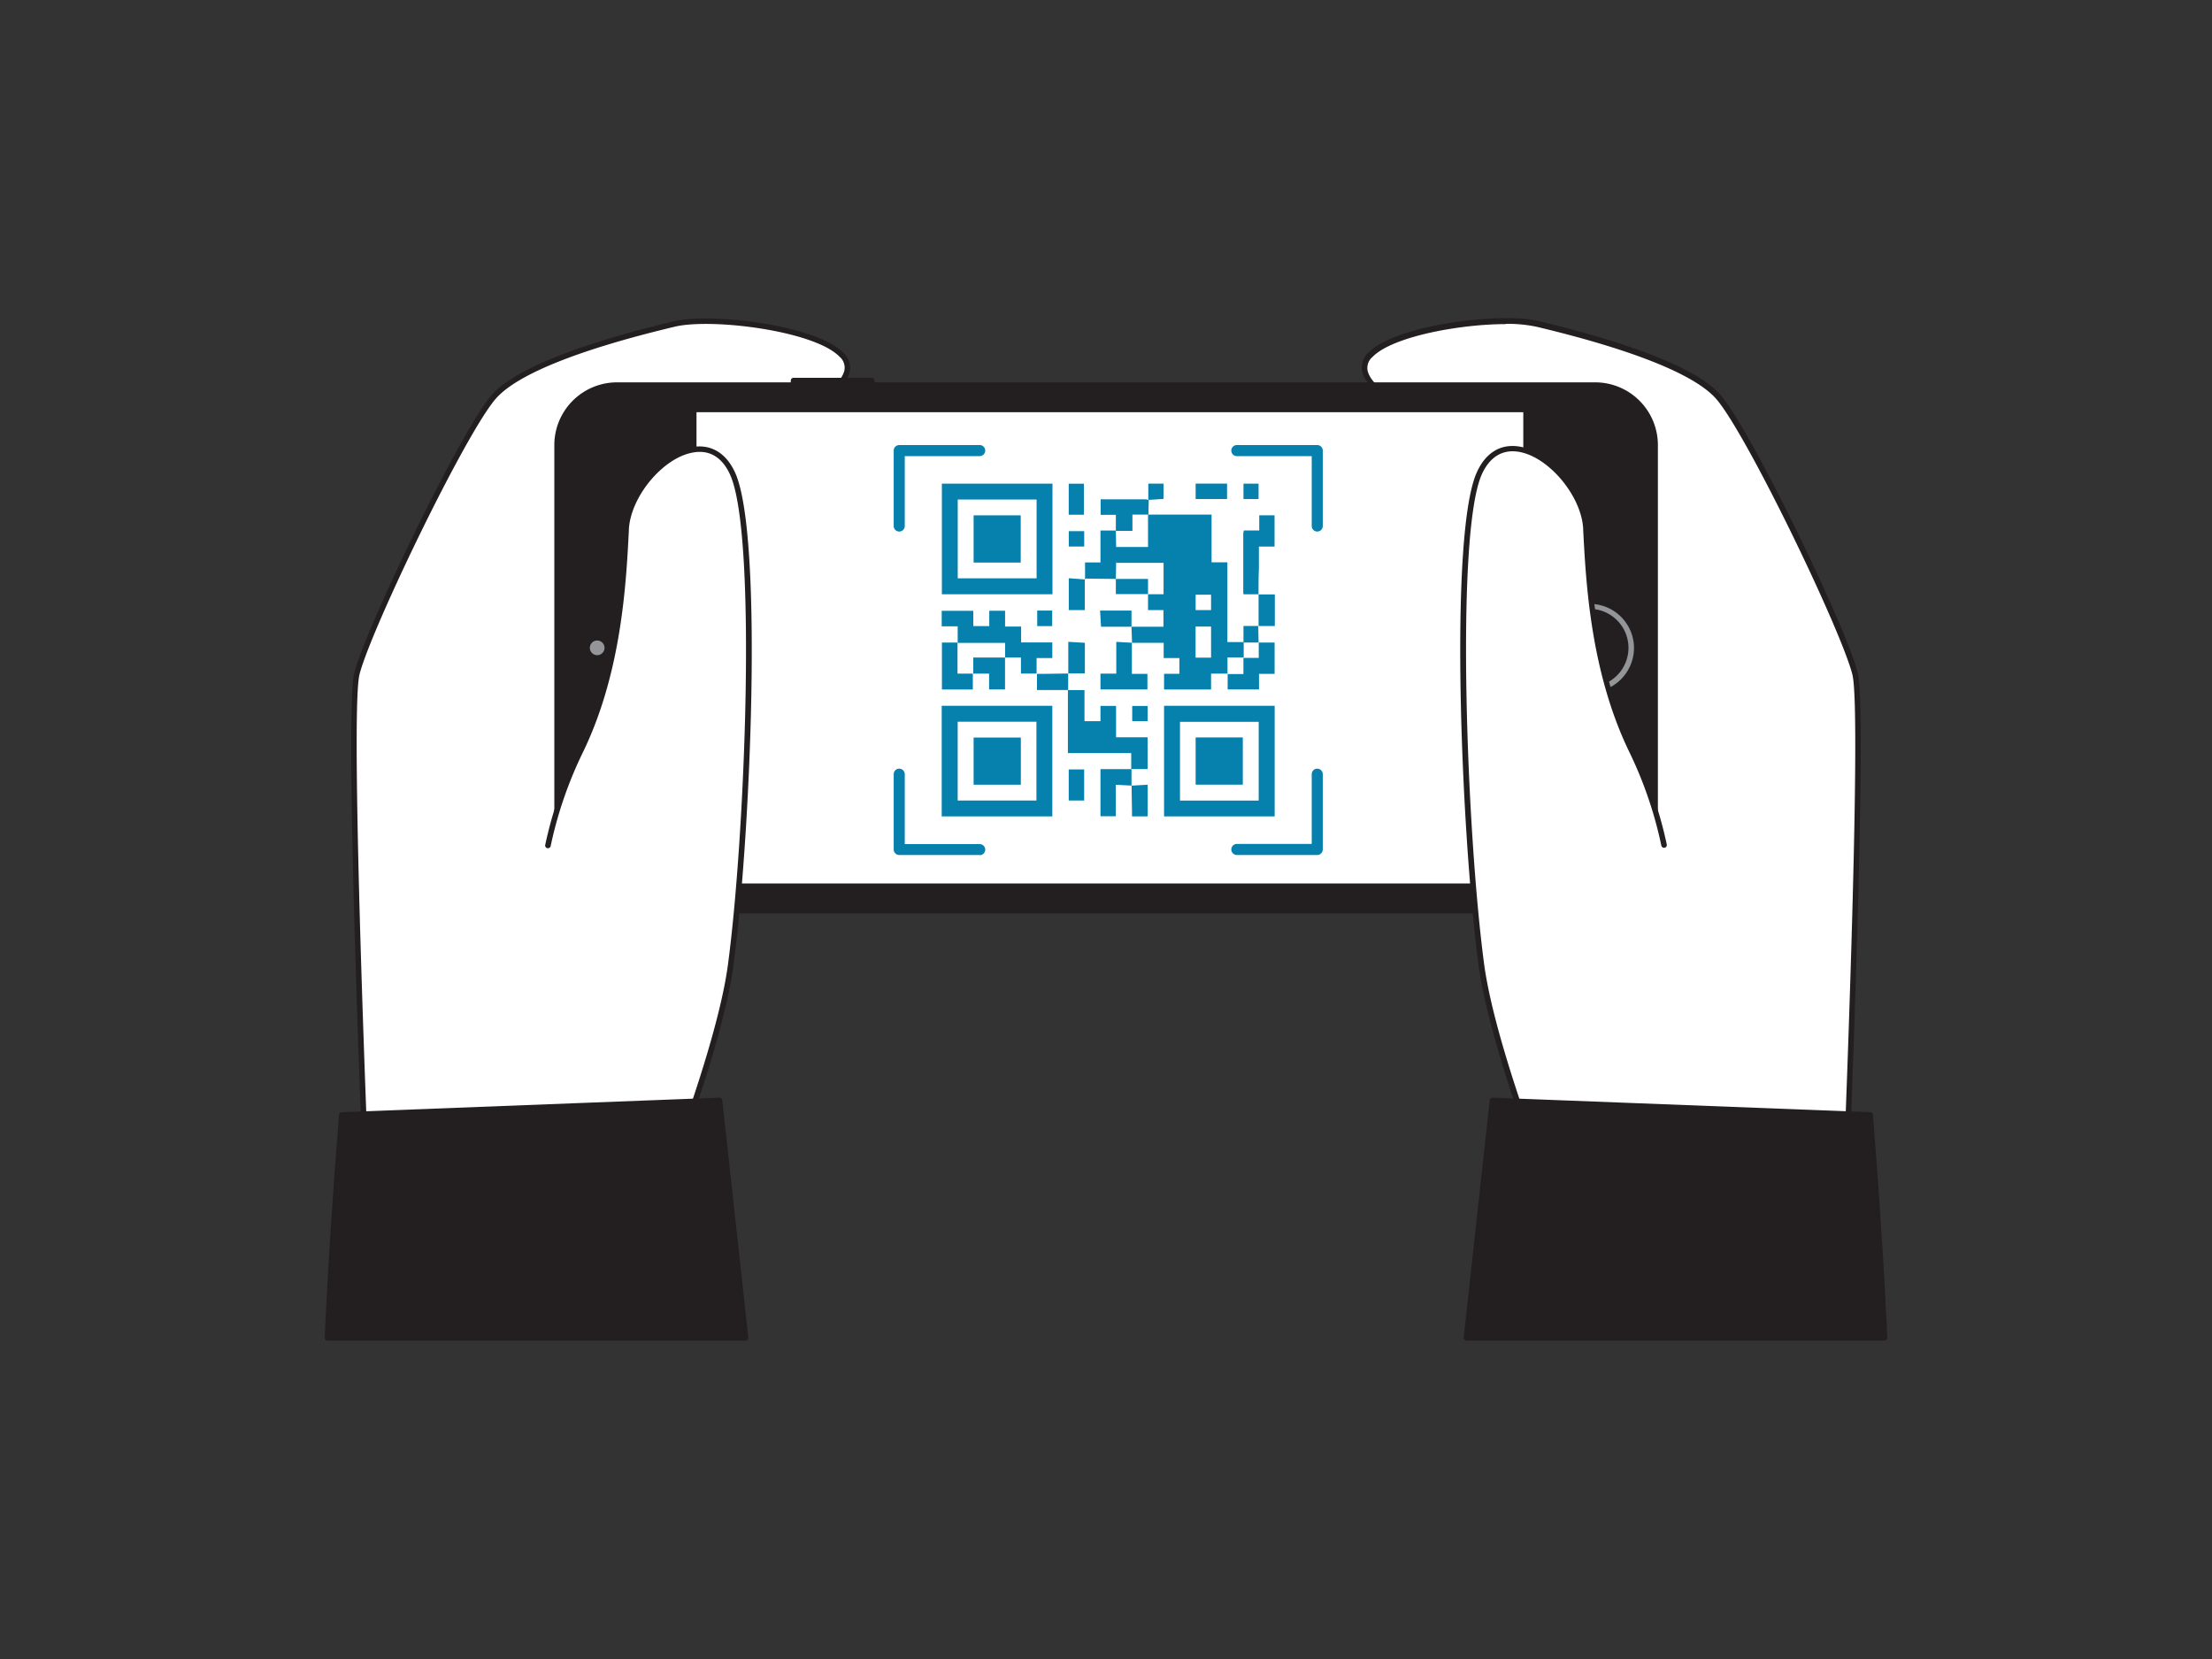 <svg xmlns="http://www.w3.org/2000/svg" viewBox="0 0 400 300"><rect x="0" y="0" width="400" height="300" fill="#333333" stroke="none"/><g id="_476_qr_code_flatline" data-name="#476_qr_code_flatline"><path d="M333.59,218.5s3.75-88.94,1.87-96.65S316.32,78.1,310.69,71.72,285.91,60.45,278,58.58,245,60.27,246.84,67.21s23.84,11.68,23.84,11.68-.26,68.59,0,82.49,14.76,67.73,14.76,67.73Z" fill="#fff"/><path d="M285.44,229.61a.5.5,0,0,1-.48-.37c-.6-2.2-14.52-54-14.78-67.85-.25-13.19,0-76.42,0-82.1-3.09-.7-22-5.24-23.82-12a3.55,3.55,0,0,1,1.11-3.53c3.11-3.22,11.29-4.82,14.66-5.36,6.27-1,12.7-1.15,16-.36,17.55,4.18,28.93,8.78,32.92,13.29,5.49,6.23,22.93,42.3,24.89,50.35,1.87,7.7-1.71,93.16-1.86,96.79a.5.5,0,0,1-.4.47L285.55,229.6Zm-13.14-171c-8.32,0-20.54,2.25-24.11,5.94a2.58,2.58,0,0,0-.86,2.58c1.79,6.57,23.24,11.27,23.46,11.32a.49.49,0,0,1,.39.49c0,.68-.26,68.74,0,82.48.25,13,13.21,61.86,14.62,67.15l47.3-10.42c.27-6.38,3.65-88.83,1.88-96.13-2-8-19.23-43.76-24.67-49.92-3.85-4.37-15.05-8.86-32.4-13A25.62,25.62,0,0,0,272.3,58.56ZM333.59,218.5h0Z" fill="#231f20"/><path d="M66.41,218.5s-3.75-88.94-1.87-96.65S83.68,78.1,89.31,71.72,114.09,60.45,122,58.58s33.08,1.69,31.19,8.63-23.84,11.68-23.84,11.68.26,68.59,0,82.49-14.76,67.73-14.76,67.73Z" fill="#fff"/><path d="M114.56,229.61h-.11L66.31,219a.5.5,0,0,1-.4-.47c-.15-3.63-3.73-89.09-1.86-96.79,2-8,19.4-44.12,24.89-50.35,4-4.51,15.37-9.11,32.92-13.29,3.31-.79,9.74-.64,16,.36,3.37.54,11.55,2.14,14.66,5.36a3.55,3.55,0,0,1,1.11,3.53c-1.84,6.71-20.73,11.25-23.82,12,0,5.68.25,68.91,0,82.1C129.56,175.2,115.64,227,115,229.24A.5.5,0,0,1,114.56,229.61ZM66.9,218.1l47.3,10.42c1.41-5.29,14.37-54.14,14.62-67.15.26-13.74,0-81.8,0-82.48a.49.49,0,0,1,.39-.49c.22-.05,21.67-4.75,23.46-11.32a2.58,2.58,0,0,0-.86-2.58c-4.52-4.68-23-7-29.72-5.44-17.35,4.13-28.55,8.62-32.4,13C84.25,78.21,67,114,65,122,63.25,129.27,66.63,211.72,66.9,218.1Z" fill="#231f20"/><rect x="149.75" y="62.56" width="1.65" height="14.16" transform="translate(80.93 220.21) rotate(-90)" fill="#231f20"/><path d="M157.65,71H143.5a.5.5,0,0,1-.5-.5V68.82a.5.5,0,0,1,.5-.5h14.15a.5.5,0,0,1,.5.5v1.64A.5.5,0,0,1,157.65,71ZM144,70h13.16v-.66H144Z" fill="#231f20"/><rect x="152.51" y="17.87" width="95.02" height="198.57" rx="10.84" transform="translate(82.87 317.17) rotate(-90)" fill="#231f20"/><path d="M288.47,165.16H111.57a11.35,11.35,0,0,1-11.33-11.34V80.48a11.35,11.35,0,0,1,11.33-11.34h176.9A11.35,11.35,0,0,1,299.8,80.48v73.34A11.35,11.35,0,0,1,288.47,165.16Zm-176.9-95a10.35,10.35,0,0,0-10.34,10.34v73.34a10.35,10.35,0,0,0,10.34,10.34h176.9a10.35,10.35,0,0,0,10.34-10.34V80.48a10.35,10.35,0,0,0-10.34-10.34Z" fill="#231f20"/><rect x="158.09" y="42.4" width="85.22" height="149.51" transform="translate(83.55 317.85) rotate(-90)" fill="#fff"/><path d="M287.43,125.2a8,8,0,1,1,8.05-8A8.06,8.06,0,0,1,287.43,125.2Zm0-15.1a7.05,7.05,0,1,0,7.05,7.05A7.05,7.05,0,0,0,287.43,110.1Z" fill="#939598"/><rect x="105.49" y="115.94" width="16" height="2.42" rx="1.21" transform="translate(-3.66 230.64) rotate(-90)" fill="#939598"/><circle cx="114.06" cy="132.87" r="1.78" fill="#939598"/><circle cx="107.99" cy="117.15" r="1.33" fill="#939598"/><g id="yQXdNz"><path d="M207.57,107.46h2.84v-5.68h-8.59c0-1-1.48-1.9-1.48-2.87h7.26V93.06l0,0c.3,0,.6,0,.91,0h10.58v8.63h2.86v14.42h2.95l0,0v2.77l0,0h-2.93v2.93l0,0H219v2.87H210.5v-2.84h2.77V119h-2.84v-2.75h-5.72l0,0-.1-2.92,0,0h5.78v-3H207.6v-2.89ZM219,118.92V113.3h-2.8v5.62Zm0-11.38h-2.79v2.79H219Z" fill="#0681ad"/><path d="M190.29,147.63h-20v-20h20Zm-2.87-2.87V130.51H173.18v14.25Z" fill="#0681ad"/><path d="M210.5,147.63v-20h20v20Zm17.11-17.1H213.38v14.24h14.23Z" fill="#0681ad"/><path d="M170.32,87.46h20v20h-20Zm17.13,2.87H173.19v14.25h14.26Z" fill="#0681ad"/><path d="M204.65,139.07h2.87v-5.75h-5.7v-5.67H199v2.76h-2.89v-5.62h-3l0,0c0,3.08,0,6.17,0,9.25v2.14h11.45v2.94Z" fill="#0681ad"/><path d="M181.74,118.9h2.88v2.9h2.83V119h2.84v-2.83h-5.64v-2.87h-2.9v-2.86h-2.86v2.78H176v-2.77h-5.71v2.81h2.89v3l0,0h8.58v2.77Z" fill="#0681ad"/><path d="M227.58,107.48c0-1.55,0-3.1.07-4.64,0-1.29,0-2.58,0-4h2.83V93.18h-2.77v2.74h-2.77a2.47,2.47,0,0,0-.12.59q0,5.25,0,10.52c0,.12,0,.24.05.44h2.73Z" fill="#0681ad"/><path d="M204.73,116.23l-2.87-.16v5.74H199v2.86h8.49v-2.81h-2.81v-5.65Z" fill="#0681ad"/><path d="M222,121.81v2.86h5.67v-2.81h2.82v-5.67h-2.87l0,0v2.77h-2.77l0,0v2.93h-2.93Z" fill="#0681ad"/><path d="M173.2,116.19h-2.87v8.49h5.59v-2.87l0,0h-2.77v-5.67Z" fill="#0681ad"/><path d="M207.65,90.41a2.36,2.36,0,0,0-.51-.12h-7.78a3,3,0,0,0-.33,0V93.1h2.75V96l0,0h3V93.06h2.89l0,0,.06-2.69Z" fill="#0681ad"/><path d="M204.61,142.08c0-1,0-2,0-3l0,0H199v8.52h2.76v-5.69l2.83.15Z" fill="#0681ad"/><path d="M196.17,104.76c.08,0,.16-.13.23-.13l5.38.06,0,0c0-1.07.06-2.13.06-3.2,0-1.85,0-3.7-.06-5.55l0,0H199v5.77h-2.79v3Z" fill="#0681ad"/><path d="M175.92,121.81h2.94v2.86h2.88V118.9l0,0H176v2.9Z" fill="#0681ad"/><path d="M227.59,107.46c0,1.91,0,3.83,0,5.75l0,0h2.94v-5.72h-2.88Z" fill="#0681ad"/><path d="M216.21,87.45v2.79h5.68V87.45Z" fill="#0681ad"/><path d="M196.18,116.24l-3-.18v5.71h3v-5.53Z" fill="#0681ad"/><path d="M193.26,87.47v5.61H196V87.47Z" fill="#0681ad"/><path d="M204.61,113.33v-2.92h-5.68c.06,1,.11,2,.17,2.92h5.53Z" fill="#0681ad"/><path d="M193.16,124.79c0-1,0-2,0-3h0l-4.64.07h-1v2.92h5.65Z" fill="#0681ad"/><path d="M196.18,104.78l-2.91-.22v5.77h2.9v-5.55Z" fill="#0681ad"/><path d="M193.26,139.14v5.62h2.79v-5.62Z" fill="#0681ad"/><path d="M204.63,142.07c0,1.52.05,3,.07,4.56v1h2.83v-5.73l-2.92.17Z" fill="#0681ad"/><path d="M201.78,104.69v2.74h5.82l0,0v-2.74h-5.81Z" fill="#0681ad"/><path d="M196.06,98.83V96.05h-2.79v2.78Z" fill="#0681ad"/><path d="M207.64,90.4l2.76-.18V87.46h-2.75V90.4Z" fill="#0681ad"/><path d="M187.56,113.22h2.71v-2.81h-2.71Z" fill="#0681ad"/><path d="M227.59,116.19l-.06-3,0,0h-2.67v3l0,0h2.77Z" fill="#0681ad"/><path d="M224.86,87.46v2.78h2.73V87.46Z" fill="#0681ad"/><path d="M204.74,127.66v2.74h2.78v-2.74Z" fill="#0681ad"/><path d="M184.6,141.9v-8.53h-8.54v8.53Z" fill="#0681ad"/><path d="M216.21,141.89h8.53v-8.54h-8.53Z" fill="#0681ad"/><path d="M184.58,93.19h-8.52v8.54h8.52Z" fill="#0681ad"/></g><path d="M162.61,96.12a1,1,0,0,1-1-1V81.48a1,1,0,0,1,1-1h14.55a1,1,0,0,1,0,2H163.61V95.12A1,1,0,0,1,162.61,96.12Z" fill="#0681ad"/><path d="M177.16,154.61H162.61a1,1,0,0,1-1-1V140a1,1,0,0,1,2,0v12.64h13.55a1,1,0,0,1,0,2Z" fill="#0681ad"/><path d="M238.2,96.12a1,1,0,0,1-1-1V82.48H223.66a1,1,0,0,1,0-2H238.2a1,1,0,0,1,1,1V95.12A1,1,0,0,1,238.2,96.12Z" fill="#0681ad"/><path d="M238.2,154.61H223.66a1,1,0,1,1,0-2H237.2V140a1,1,0,1,1,2,0v13.64A1,1,0,0,1,238.2,154.61Z" fill="#0681ad"/><path d="M117.26,221.88s12.6-30.61,14.85-47.3c3-22,5.5-77.63.38-89-4.93-10.92-18.78.45-19.27,10s-1.29,25.78-8.31,40.17a73.71,73.71,0,0,0-5.84,17" fill="#fff"/><path d="M117.26,222.38a.41.41,0,0,1-.19,0,.5.5,0,0,1-.28-.65c.13-.31,12.6-30.74,14.83-47.18,3.14-23.3,5.28-77.9.41-88.7-1.45-3.21-3.81-4.6-6.82-4-5.39,1-11.19,8-11.49,13.9v.13c-.49,9.65-1.32,25.82-8.35,40.24a73.21,73.21,0,0,0-5.79,16.86.51.51,0,0,1-.58.4.5.5,0,0,1-.41-.58,75,75,0,0,1,5.89-17.12c6.94-14.24,7.76-30.27,8.24-39.85v-.13c.33-6.37,6.42-13.72,12.31-14.83,3.46-.66,6.27,1,7.91,4.61,5.12,11.35,2.79,66.15-.33,89.25-2.24,16.56-14.77,47.11-14.89,47.42A.51.51,0,0,1,117.26,222.38Z" fill="#231f20"/><path d="M134.82,241.92,130.11,199,61.8,201.62s-1.78,21.77-2.58,40.3Z" fill="#231f20"/><path d="M134.82,242.42H59.22a.48.48,0,0,1-.36-.16.52.52,0,0,1-.14-.36c.79-18.33,2.57-40.1,2.59-40.32a.5.5,0,0,1,.47-.46l68.31-2.63a.5.5,0,0,1,.52.45l4.71,42.92a.5.5,0,0,1-.13.39A.48.48,0,0,1,134.82,242.42Zm-75.08-1h74.53l-4.6-41.91L62.26,202.1C62,205.25,60.47,224.67,59.74,241.42Z" fill="#231f20"/><path d="M282.74,221.88s-12.6-30.61-14.85-47.3c-3-22-5.5-77.63-.38-89,4.93-10.92,18.78.45,19.27,10s1.29,25.78,8.31,40.17a73.71,73.71,0,0,1,5.84,17" fill="#fff"/><path d="M282.74,222.38a.51.51,0,0,1-.46-.31c-.12-.31-12.65-30.86-14.89-47.42-3.12-23.1-5.45-77.9-.33-89.25,1.64-3.63,4.44-5.27,7.91-4.61,5.89,1.11,12,8.46,12.31,14.83v.13c.48,9.58,1.3,25.61,8.24,39.85a75,75,0,0,1,5.89,17.12.5.5,0,0,1-.41.58.51.51,0,0,1-.58-.4A73.21,73.21,0,0,0,294.64,136c-7-14.42-7.86-30.59-8.35-40.24v-.13c-.3-5.87-6.1-12.88-11.49-13.9-3-.57-5.37.83-6.82,4-4.87,10.8-2.73,65.4.41,88.7,2.23,16.44,14.7,46.87,14.83,47.18a.5.5,0,0,1-.28.65A.41.41,0,0,1,282.74,222.38Z" fill="#231f20"/><path d="M340.78,241.92c-.8-18.53-2.58-40.3-2.58-40.3L269.89,199l-4.71,42.93Z" fill="#231f20"/><path d="M340.78,242.42h-75.6a.48.48,0,0,1-.37-.17.5.5,0,0,1-.13-.39l4.71-42.92a.5.5,0,0,1,.52-.45l68.31,2.63a.5.5,0,0,1,.47.46c0,.22,1.8,22,2.59,40.32a.52.52,0,0,1-.14.36A.48.48,0,0,1,340.78,242.42Zm-75-1h74.53c-.73-16.75-2.27-36.17-2.52-39.32l-67.41-2.59Z" fill="#231f20"/></g></svg>